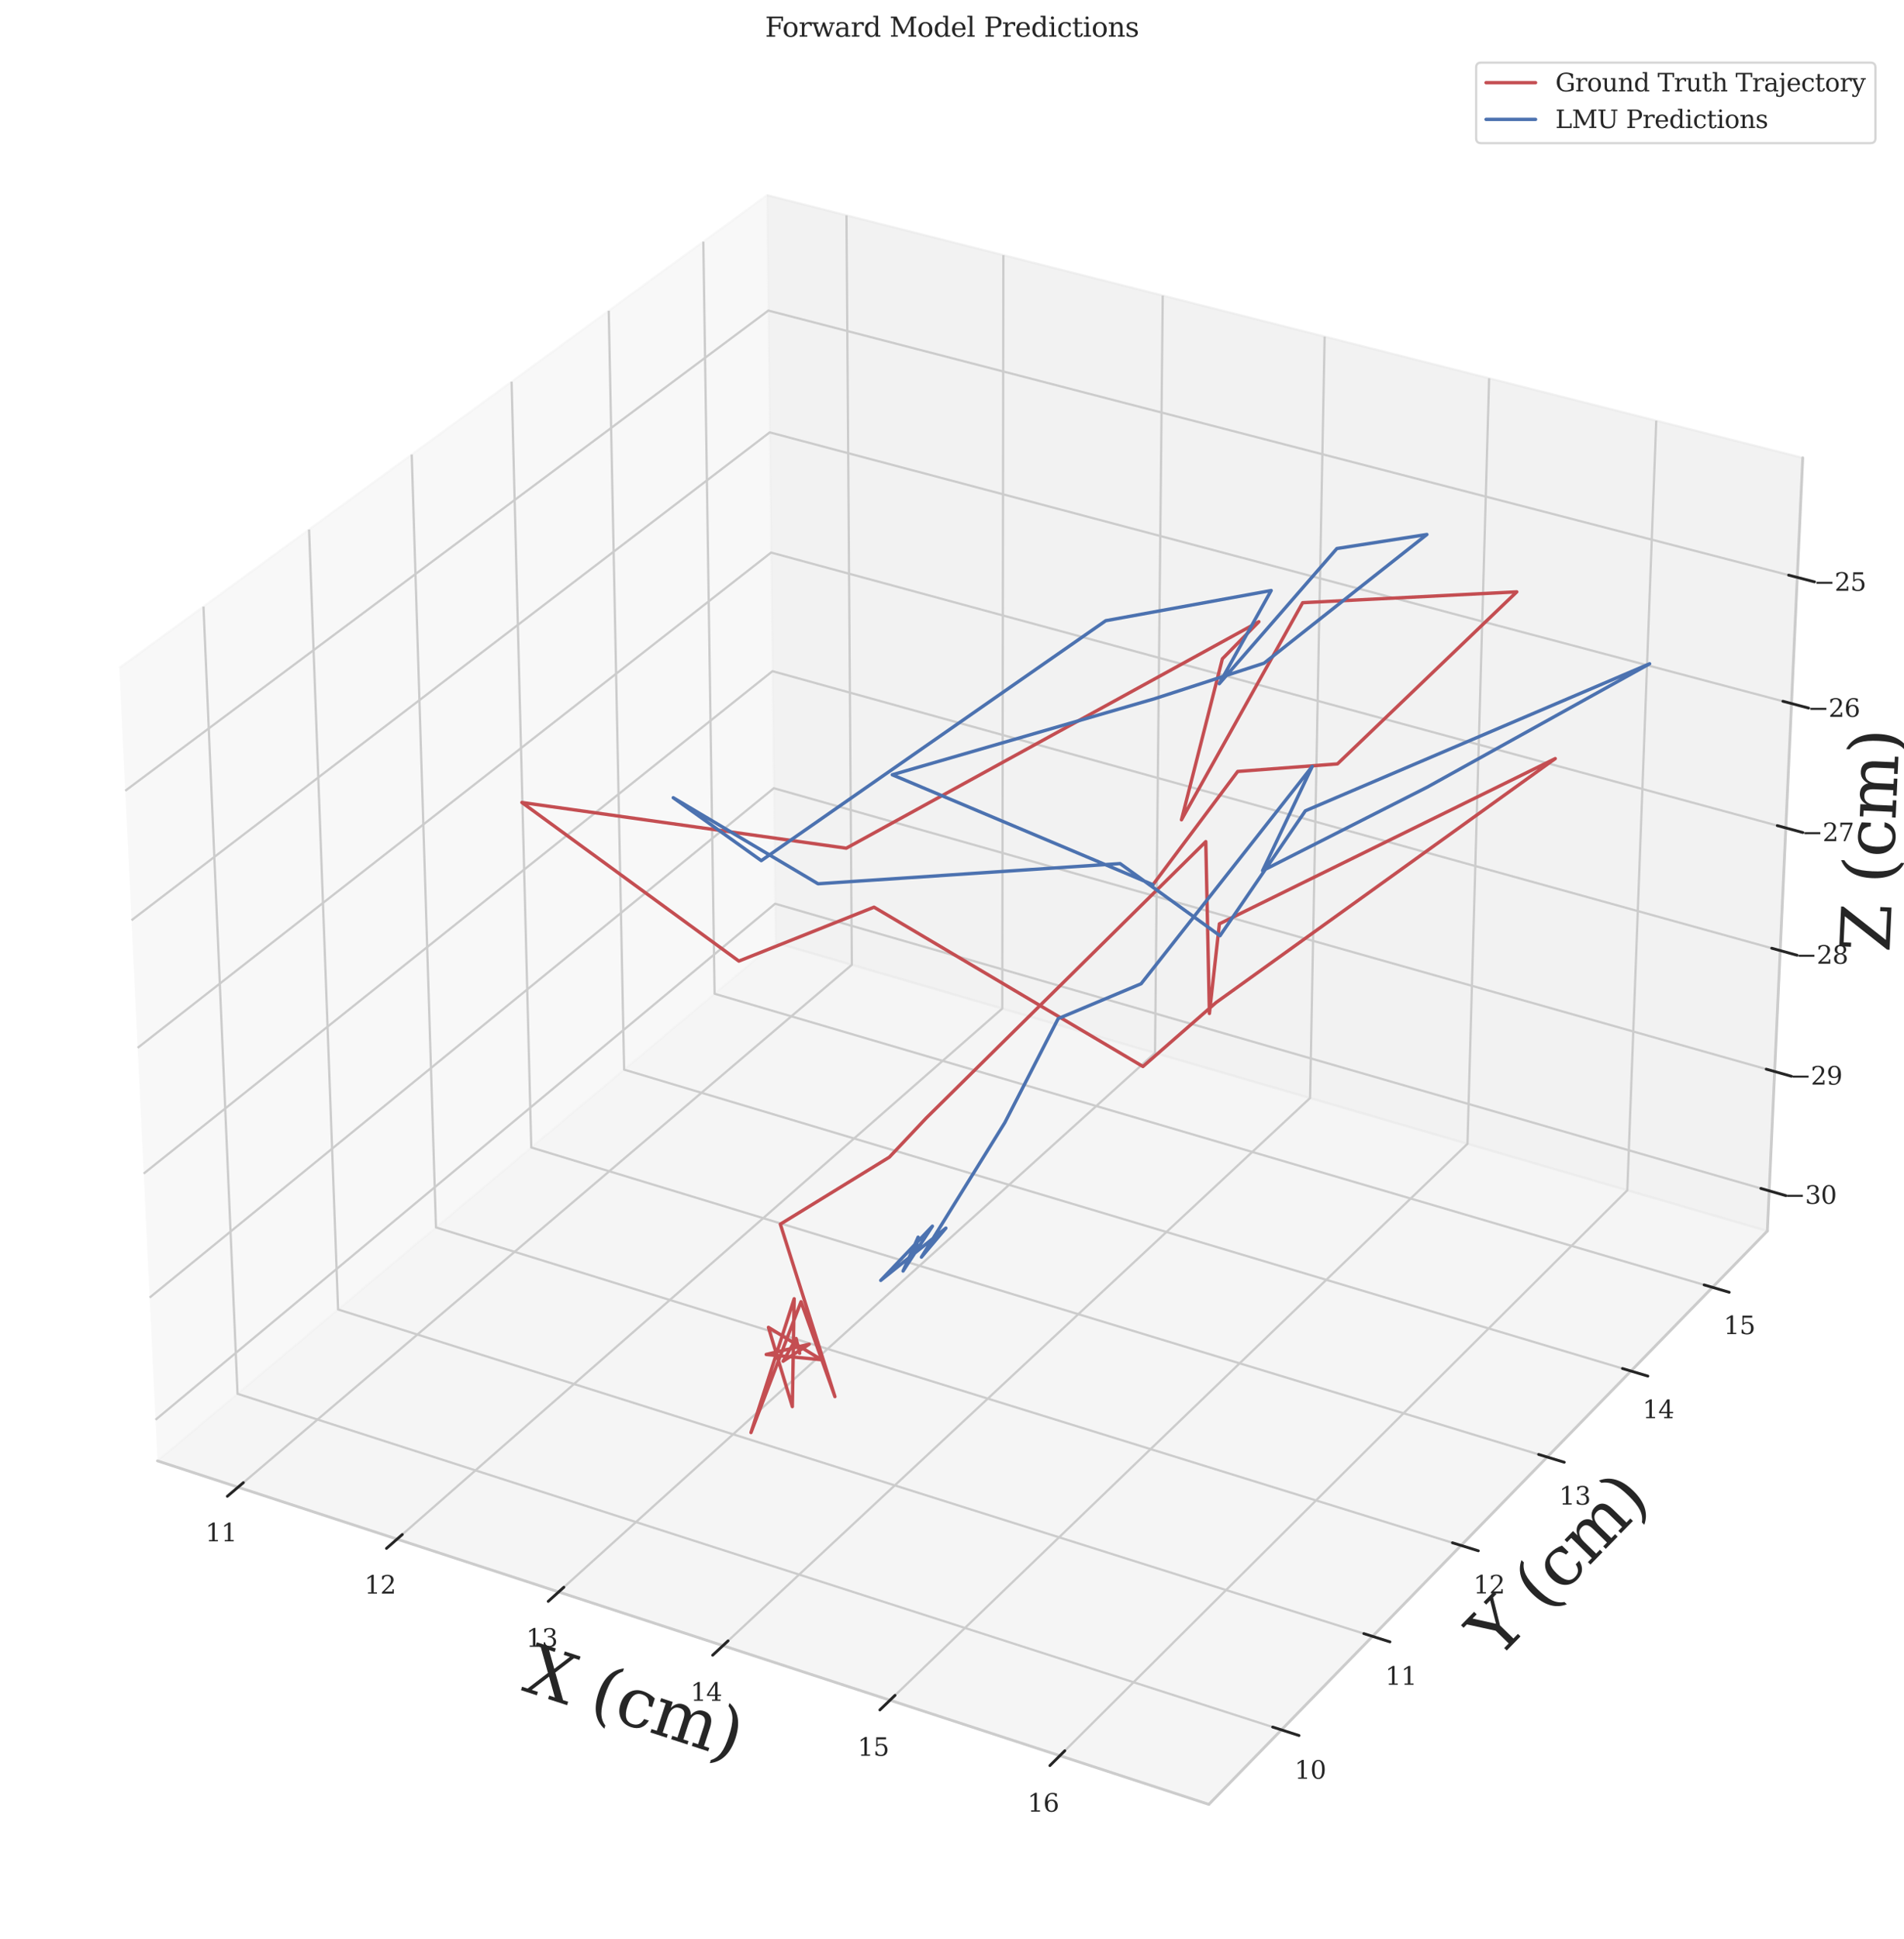 <?xml version="1.0" encoding="utf-8" standalone="no"?>
<!DOCTYPE svg PUBLIC "-//W3C//DTD SVG 1.1//EN"
  "http://www.w3.org/Graphics/SVG/1.1/DTD/svg11.dtd">
<svg xmlns:xlink="http://www.w3.org/1999/xlink" width="846pt" height="861.118pt" viewBox="0 0 846 861.118" xmlns="http://www.w3.org/2000/svg" version="1.1">
 <defs>
  <style type="text/css">*{stroke-linejoin: round; stroke-linecap: butt}</style>
 </defs>
 <g id="figure_1">
  <g id="patch_1">
   <path d="M 0 861.118 
L 846 861.118 
L 846 -0 
L 0 -0 
z
" style="fill: #ffffff"/>
  </g>
  <g id="patch_2">
   <path d="M 7.2 853.918 
L 838.8 853.918 
L 838.8 22.318 
L 7.2 22.318 
z
" style="fill: #ffffff"/>
  </g>
  <g id="pane3d_1">
   <g id="patch_3">
    <path d="M 69.992 648.872 
L 344.613 418.679 
L 340.796 86.699 
L 53.032 296.696 
" style="fill: #f2f2f2; opacity: 0.5; stroke: #f2f2f2; stroke-linejoin: miter"/>
   </g>
  </g>
  <g id="pane3d_2">
   <g id="patch_4">
    <path d="M 344.613 418.679 
L 785.283 546.764 
L 801.008 203.35 
L 340.796 86.699 
" style="fill: #e6e6e6; opacity: 0.5; stroke: #e6e6e6; stroke-linejoin: miter"/>
   </g>
  </g>
  <g id="pane3d_3">
   <g id="patch_5">
    <path d="M 69.992 648.872 
L 537.123 801.437 
L 785.283 546.764 
L 344.613 418.679 
" style="fill: #ececec; opacity: 0.5; stroke: #ececec; stroke-linejoin: miter"/>
   </g>
  </g>
  <g id="axis3d_1">
   <g id="line2d_1">
    <path d="M 69.992 648.872 
L 537.123 801.437 
" style="fill: none; stroke: #cccccc; stroke-width: 1.25; stroke-linecap: round"/>
   </g>
   <g id="text_1">
    <!-- X (cm) -->
    <g style="fill: #262626" transform="translate(231.315 750.634) rotate(-341.913) scale(0.3 -0.3)">
     <defs>
      <path id="DejaVuSerif-58" d="M 2119 1997 
L 978 331 
L 1581 331 
L 1581 0 
L 38 0 
L 38 331 
L 575 331 
L 1919 2291 
L 556 4331 
L 56 4331 
L 56 4666 
L 1906 4666 
L 1906 4331 
L 1356 4331 
L 2356 2828 
L 3384 4331 
L 2784 4331 
L 2784 4666 
L 4313 4666 
L 4313 4331 
L 3788 4331 
L 2553 2534 
L 4025 331 
L 4525 331 
L 4525 0 
L 2675 0 
L 2675 331 
L 3231 331 
L 2119 1997 
z
" transform="scale(0.016)"/>
      <path id="DejaVuSerif-20" transform="scale(0.016)"/>
      <path id="DejaVuSerif-28" d="M 2041 -997 
Q 1281 -656 893 83 
Q 506 822 506 1931 
Q 506 3044 893 3783 
Q 1281 4522 2041 4863 
L 2041 4556 
Q 1559 4225 1350 3623 
Q 1141 3022 1141 1931 
Q 1141 844 1350 242 
Q 1559 -359 2041 -691 
L 2041 -997 
z
" transform="scale(0.016)"/>
      <path id="DejaVuSerif-63" d="M 3291 997 
Q 3169 466 2822 187 
Q 2475 -91 1925 -91 
Q 1200 -91 759 389 
Q 319 869 319 1663 
Q 319 2459 759 2936 
Q 1200 3413 1925 3413 
Q 2241 3413 2553 3339 
Q 2866 3266 3181 3116 
L 3181 2266 
L 2847 2266 
Q 2781 2703 2561 2903 
Q 2341 3103 1931 3103 
Q 1466 3103 1228 2742 
Q 991 2381 991 1663 
Q 991 944 1227 581 
Q 1463 219 1931 219 
Q 2303 219 2525 412 
Q 2747 606 2828 997 
L 3291 997 
z
" transform="scale(0.016)"/>
      <path id="DejaVuSerif-6d" d="M 3316 2675 
Q 3481 3041 3739 3227 
Q 3997 3413 4341 3413 
Q 4863 3413 5119 3089 
Q 5375 2766 5375 2113 
L 5375 331 
L 5894 331 
L 5894 0 
L 4300 0 
L 4300 331 
L 4800 331 
L 4800 2047 
Q 4800 2556 4650 2772 
Q 4500 2988 4153 2988 
Q 3769 2988 3567 2697 
Q 3366 2406 3366 1850 
L 3366 331 
L 3866 331 
L 3866 0 
L 2291 0 
L 2291 331 
L 2791 331 
L 2791 2069 
Q 2791 2566 2641 2777 
Q 2491 2988 2144 2988 
Q 1759 2988 1557 2697 
Q 1356 2406 1356 1850 
L 1356 331 
L 1856 331 
L 1856 0 
L 263 0 
L 263 331 
L 781 331 
L 781 2994 
L 231 2994 
L 231 3322 
L 1356 3322 
L 1356 2731 
Q 1516 3063 1762 3238 
Q 2009 3413 2322 3413 
Q 2709 3413 2968 3220 
Q 3228 3028 3316 2675 
z
" transform="scale(0.016)"/>
      <path id="DejaVuSerif-29" d="M 453 -997 
L 453 -691 
Q 934 -359 1145 242 
Q 1356 844 1356 1931 
Q 1356 3022 1145 3623 
Q 934 4225 453 4556 
L 453 4863 
Q 1216 4522 1603 3783 
Q 1991 3044 1991 1931 
Q 1991 822 1603 83 
Q 1216 -656 453 -997 
z
" transform="scale(0.016)"/>
     </defs>
     <use xlink:href="#DejaVuSerif-58"/>
     <use xlink:href="#DejaVuSerif-20" x="71.191"/>
     <use xlink:href="#DejaVuSerif-28" x="102.979"/>
     <use xlink:href="#DejaVuSerif-63" x="141.992"/>
     <use xlink:href="#DejaVuSerif-6d" x="197.998"/>
     <use xlink:href="#DejaVuSerif-29" x="292.822"/>
    </g>
   </g>
   <g id="Line3DCollection_1">
    <path d="M 105.764 660.555 
L 378.497 428.528 
L 376.113 95.651 
" style="fill: none; stroke: #cccccc"/>
    <path d="M 176.411 683.629 
L 445.347 447.958 
L 445.826 113.321 
" style="fill: none; stroke: #cccccc"/>
    <path d="M 248.221 707.082 
L 513.206 467.682 
L 516.636 131.27 
" style="fill: none; stroke: #cccccc"/>
    <path d="M 321.221 730.924 
L 582.095 487.706 
L 588.568 149.502 
" style="fill: none; stroke: #cccccc"/>
    <path d="M 395.443 755.165 
L 652.039 508.036 
L 661.651 168.027 
" style="fill: none; stroke: #cccccc"/>
    <path d="M 470.915 779.814 
L 723.062 528.679 
L 735.91 186.849 
" style="fill: none; stroke: #cccccc"/>
   </g>
   <g id="xtick_1">
    <g id="line2d_2">
     <path d="M 434.238 426.88 
" clip-path="url(#p930d0e356b)" style="fill: none; stroke: #cccccc; stroke-linecap: round"/>
    </g>
    <g id="line2d_3">
     <path d="M 108.139 658.535 
L 101.003 664.605 
" style="fill: none; stroke: #262626; stroke-width: 1.25; stroke-linecap: round"/>
    </g>
    <g id="text_2">
     <!-- 11 -->
     <g style="fill: #262626" transform="translate(91.257 684.601) scale(0.11 -0.11)">
      <defs>
       <path id="DejaVuSerif-31" d="M 909 0 
L 909 331 
L 1722 331 
L 1722 4213 
L 781 3603 
L 781 4013 
L 1919 4750 
L 2350 4750 
L 2350 331 
L 3163 331 
L 3163 0 
L 909 0 
z
" transform="scale(0.016)"/>
      </defs>
      <use xlink:href="#DejaVuSerif-31"/>
      <use xlink:href="#DejaVuSerif-31" x="63.623"/>
     </g>
    </g>
   </g>
   <g id="xtick_2">
    <g id="line2d_4">
     <path d="M 434.238 426.88 
" clip-path="url(#p930d0e356b)" style="fill: none; stroke: #cccccc; stroke-linecap: round"/>
    </g>
    <g id="line2d_5">
     <path d="M 178.755 681.575 
L 171.714 687.745 
" style="fill: none; stroke: #262626; stroke-width: 1.25; stroke-linecap: round"/>
    </g>
    <g id="text_3">
     <!-- 12 -->
     <g style="fill: #262626" transform="translate(161.928 707.83) scale(0.11 -0.11)">
      <defs>
       <path id="DejaVuSerif-32" d="M 819 3553 
L 469 3553 
L 469 4384 
Q 803 4563 1142 4656 
Q 1481 4750 1806 4750 
Q 2534 4750 2956 4397 
Q 3378 4044 3378 3438 
Q 3378 2753 2422 1800 
Q 2347 1728 2309 1691 
L 1131 513 
L 3078 513 
L 3078 1088 
L 3444 1088 
L 3444 0 
L 434 0 
L 434 341 
L 1850 1753 
Q 2319 2222 2519 2614 
Q 2719 3006 2719 3438 
Q 2719 3909 2473 4175 
Q 2228 4441 1797 4441 
Q 1350 4441 1106 4219 
Q 863 3997 819 3553 
z
" transform="scale(0.016)"/>
      </defs>
      <use xlink:href="#DejaVuSerif-31"/>
      <use xlink:href="#DejaVuSerif-32" x="63.623"/>
     </g>
    </g>
   </g>
   <g id="xtick_3">
    <g id="line2d_6">
     <path d="M 434.238 426.88 
" clip-path="url(#p930d0e356b)" style="fill: none; stroke: #cccccc; stroke-linecap: round"/>
    </g>
    <g id="line2d_7">
     <path d="M 250.532 704.994 
L 243.589 711.266 
" style="fill: none; stroke: #262626; stroke-width: 1.25; stroke-linecap: round"/>
    </g>
    <g id="text_4">
     <!-- 13 -->
     <g style="fill: #262626" transform="translate(233.763 731.442) scale(0.11 -0.11)">
      <defs>
       <path id="DejaVuSerif-33" d="M 622 4469 
Q 988 4606 1323 4678 
Q 1659 4750 1953 4750 
Q 2638 4750 3022 4454 
Q 3406 4159 3406 3634 
Q 3406 3213 3140 2930 
Q 2875 2647 2388 2547 
Q 2963 2466 3280 2130 
Q 3597 1794 3597 1259 
Q 3597 606 3158 257 
Q 2719 -91 1894 -91 
Q 1528 -91 1179 -12 
Q 831 66 488 225 
L 488 1131 
L 838 1131 
Q 869 681 1141 450 
Q 1413 219 1906 219 
Q 2384 219 2661 495 
Q 2938 772 2938 1253 
Q 2938 1803 2653 2086 
Q 2369 2369 1819 2369 
L 1522 2369 
L 1522 2688 
L 1678 2688 
Q 2225 2688 2498 2914 
Q 2772 3141 2772 3597 
Q 2772 4006 2547 4223 
Q 2322 4441 1900 4441 
Q 1478 4441 1245 4241 
Q 1013 4041 972 3647 
L 622 3647 
L 622 4469 
z
" transform="scale(0.016)"/>
      </defs>
      <use xlink:href="#DejaVuSerif-31"/>
      <use xlink:href="#DejaVuSerif-33" x="63.623"/>
     </g>
    </g>
   </g>
   <g id="xtick_4">
    <g id="line2d_8">
     <path d="M 434.238 426.88 
" clip-path="url(#p930d0e356b)" style="fill: none; stroke: #cccccc; stroke-linecap: round"/>
    </g>
    <g id="line2d_9">
     <path d="M 323.498 728.802 
L 316.659 735.178 
" style="fill: none; stroke: #262626; stroke-width: 1.25; stroke-linecap: round"/>
    </g>
    <g id="text_5">
     <!-- 14 -->
     <g style="fill: #262626" transform="translate(306.79 755.446) scale(0.11 -0.11)">
      <defs>
       <path id="DejaVuSerif-34" d="M 2234 1581 
L 2234 4063 
L 641 1581 
L 2234 1581 
z
M 3609 0 
L 1484 0 
L 1484 331 
L 2234 331 
L 2234 1247 
L 197 1247 
L 197 1588 
L 2241 4750 
L 2859 4750 
L 2859 1581 
L 3750 1581 
L 3750 1247 
L 2859 1247 
L 2859 331 
L 3609 331 
L 3609 0 
z
" transform="scale(0.016)"/>
      </defs>
      <use xlink:href="#DejaVuSerif-31"/>
      <use xlink:href="#DejaVuSerif-34" x="63.623"/>
     </g>
    </g>
   </g>
   <g id="xtick_5">
    <g id="line2d_10">
     <path d="M 434.238 426.88 
" clip-path="url(#p930d0e356b)" style="fill: none; stroke: #cccccc; stroke-linecap: round"/>
    </g>
    <g id="line2d_11">
     <path d="M 397.683 753.007 
L 390.951 759.49 
" style="fill: none; stroke: #262626; stroke-width: 1.25; stroke-linecap: round"/>
    </g>
    <g id="text_6">
     <!-- 15 -->
     <g style="fill: #262626" transform="translate(381.04 779.852) scale(0.11 -0.11)">
      <defs>
       <path id="DejaVuSerif-35" d="M 3219 4666 
L 3219 4153 
L 1081 4153 
L 1081 2816 
Q 1244 2928 1461 2984 
Q 1678 3041 1947 3041 
Q 2703 3041 3140 2622 
Q 3578 2203 3578 1478 
Q 3578 738 3136 323 
Q 2694 -91 1894 -91 
Q 1572 -91 1234 -12 
Q 897 66 544 225 
L 544 1131 
L 897 1131 
Q 925 688 1179 453 
Q 1434 219 1894 219 
Q 2388 219 2653 544 
Q 2919 869 2919 1478 
Q 2919 2084 2655 2407 
Q 2391 2731 1894 2731 
Q 1613 2731 1398 2631 
Q 1184 2531 1019 2322 
L 750 2322 
L 750 4666 
L 3219 4666 
z
" transform="scale(0.016)"/>
      </defs>
      <use xlink:href="#DejaVuSerif-31"/>
      <use xlink:href="#DejaVuSerif-35" x="63.623"/>
     </g>
    </g>
   </g>
   <g id="xtick_6">
    <g id="line2d_12">
     <path d="M 434.238 426.88 
" clip-path="url(#p930d0e356b)" style="fill: none; stroke: #cccccc; stroke-linecap: round"/>
    </g>
    <g id="line2d_13">
     <path d="M 473.119 777.619 
L 466.499 784.213 
" style="fill: none; stroke: #262626; stroke-width: 1.25; stroke-linecap: round"/>
    </g>
    <g id="text_7">
     <!-- 16 -->
     <g style="fill: #262626" transform="translate(456.544 804.669) scale(0.11 -0.11)">
      <defs>
       <path id="DejaVuSerif-36" d="M 2094 219 
Q 2534 219 2771 542 
Q 3009 866 3009 1472 
Q 3009 2078 2771 2401 
Q 2534 2725 2094 2725 
Q 1647 2725 1412 2412 
Q 1178 2100 1178 1509 
Q 1178 888 1415 553 
Q 1653 219 2094 219 
z
M 1075 2569 
Q 1288 2803 1556 2918 
Q 1825 3034 2163 3034 
Q 2859 3034 3264 2615 
Q 3669 2197 3669 1472 
Q 3669 763 3233 336 
Q 2797 -91 2069 -91 
Q 1278 -91 853 498 
Q 428 1088 428 2181 
Q 428 3406 931 4078 
Q 1434 4750 2350 4750 
Q 2597 4750 2869 4703 
Q 3141 4656 3425 4563 
L 3425 3794 
L 3072 3794 
Q 3034 4109 2831 4275 
Q 2628 4441 2284 4441 
Q 1678 4441 1381 3981 
Q 1084 3522 1075 2569 
z
" transform="scale(0.016)"/>
      </defs>
      <use xlink:href="#DejaVuSerif-31"/>
      <use xlink:href="#DejaVuSerif-36" x="63.623"/>
     </g>
    </g>
   </g>
  </g>
  <g id="axis3d_2">
   <g id="line2d_14">
    <path d="M 785.283 546.764 
L 537.123 801.437 
" style="fill: none; stroke: #cccccc; stroke-width: 1.25; stroke-linecap: round"/>
   </g>
   <g id="text_8">
    <!-- Y (cm) -->
    <g style="fill: #262626" transform="translate(665.441 737.255) rotate(-45.742) scale(0.3 -0.3)">
     <defs>
      <path id="DejaVuSerif-59" d="M 1209 0 
L 1209 331 
L 1806 331 
L 1806 2009 
L 366 4331 
L -72 4331 
L -72 4666 
L 1663 4666 
L 1663 4331 
L 1119 4331 
L 2284 2444 
L 3450 4331 
L 2925 4331 
L 2925 4666 
L 4281 4666 
L 4281 4331 
L 3841 4331 
L 2438 2069 
L 2438 331 
L 3034 331 
L 3034 0 
L 1209 0 
z
" transform="scale(0.016)"/>
     </defs>
     <use xlink:href="#DejaVuSerif-59"/>
     <use xlink:href="#DejaVuSerif-20" x="66.016"/>
     <use xlink:href="#DejaVuSerif-28" x="97.803"/>
     <use xlink:href="#DejaVuSerif-63" x="136.816"/>
     <use xlink:href="#DejaVuSerif-6d" x="192.822"/>
     <use xlink:href="#DejaVuSerif-29" x="287.646"/>
    </g>
   </g>
   <g id="Line3DCollection_2">
    <path d="M 90.414 269.416 
L 105.549 619.067 
L 569.377 768.336 
" style="fill: none; stroke: #cccccc"/>
    <path d="M 137.327 235.181 
L 150.221 581.622 
L 609.848 726.803 
" style="fill: none; stroke: #cccccc"/>
    <path d="M 182.941 201.895 
L 193.709 545.17 
L 649.191 686.428 
" style="fill: none; stroke: #cccccc"/>
    <path d="M 227.308 169.517 
L 236.06 509.671 
L 687.451 647.164 
" style="fill: none; stroke: #cccccc"/>
    <path d="M 270.48 138.012 
L 277.316 475.089 
L 724.673 608.965 
" style="fill: none; stroke: #cccccc"/>
    <path d="M 312.504 107.345 
L 317.521 441.388 
L 760.898 571.789 
" style="fill: none; stroke: #cccccc"/>
   </g>
   <g id="xtick_7">
    <g id="line2d_15">
     <path d="M 434.238 426.88 
" clip-path="url(#p930d0e356b)" style="fill: none; stroke: #cccccc; stroke-linecap: round"/>
    </g>
    <g id="line2d_16">
     <path d="M 565.47 767.078 
L 577.203 770.854 
" style="fill: none; stroke: #262626; stroke-width: 1.25; stroke-linecap: round"/>
    </g>
    <g id="text_9">
     <!-- 10 -->
     <g style="fill: #262626" transform="translate(575.189 790.039) scale(0.11 -0.11)">
      <defs>
       <path id="DejaVuSerif-30" d="M 2034 219 
Q 2513 219 2750 744 
Q 2988 1269 2988 2328 
Q 2988 3391 2750 3916 
Q 2513 4441 2034 4441 
Q 1556 4441 1318 3916 
Q 1081 3391 1081 2328 
Q 1081 1269 1318 744 
Q 1556 219 2034 219 
z
M 2034 -91 
Q 1275 -91 848 546 
Q 422 1184 422 2328 
Q 422 3475 848 4112 
Q 1275 4750 2034 4750 
Q 2797 4750 3222 4112 
Q 3647 3475 3647 2328 
Q 3647 1184 3222 546 
Q 2797 -91 2034 -91 
z
" transform="scale(0.016)"/>
      </defs>
      <use xlink:href="#DejaVuSerif-31"/>
      <use xlink:href="#DejaVuSerif-30" x="63.623"/>
     </g>
    </g>
   </g>
   <g id="xtick_8">
    <g id="line2d_17">
     <path d="M 434.238 426.88 
" clip-path="url(#p930d0e356b)" style="fill: none; stroke: #cccccc; stroke-linecap: round"/>
    </g>
    <g id="line2d_18">
     <path d="M 605.979 725.581 
L 617.597 729.25 
" style="fill: none; stroke: #262626; stroke-width: 1.25; stroke-linecap: round"/>
    </g>
    <g id="text_10">
     <!-- 11 -->
     <g style="fill: #262626" transform="translate(615.487 748.309) scale(0.11 -0.11)">
      <use xlink:href="#DejaVuSerif-31"/>
      <use xlink:href="#DejaVuSerif-31" x="63.623"/>
     </g>
    </g>
   </g>
   <g id="xtick_9">
    <g id="line2d_19">
     <path d="M 434.238 426.88 
" clip-path="url(#p930d0e356b)" style="fill: none; stroke: #cccccc; stroke-linecap: round"/>
    </g>
    <g id="line2d_20">
     <path d="M 645.359 685.24 
L 656.864 688.808 
" style="fill: none; stroke: #262626; stroke-width: 1.25; stroke-linecap: round"/>
    </g>
    <g id="text_11">
     <!-- 12 -->
     <g style="fill: #262626" transform="translate(654.66 707.743) scale(0.11 -0.11)">
      <use xlink:href="#DejaVuSerif-31"/>
      <use xlink:href="#DejaVuSerif-32" x="63.623"/>
     </g>
    </g>
   </g>
   <g id="xtick_10">
    <g id="line2d_21">
     <path d="M 434.238 426.88 
" clip-path="url(#p930d0e356b)" style="fill: none; stroke: #cccccc; stroke-linecap: round"/>
    </g>
    <g id="line2d_22">
     <path d="M 683.656 646.008 
L 695.05 649.479 
" style="fill: none; stroke: #262626; stroke-width: 1.25; stroke-linecap: round"/>
    </g>
    <g id="text_12">
     <!-- 13 -->
     <g style="fill: #262626" transform="translate(692.756 668.294) scale(0.11 -0.11)">
      <use xlink:href="#DejaVuSerif-31"/>
      <use xlink:href="#DejaVuSerif-33" x="63.623"/>
     </g>
    </g>
   </g>
   <g id="xtick_11">
    <g id="line2d_23">
     <path d="M 434.238 426.88 
" clip-path="url(#p930d0e356b)" style="fill: none; stroke: #cccccc; stroke-linecap: round"/>
    </g>
    <g id="line2d_24">
     <path d="M 720.914 607.84 
L 732.199 611.217 
" style="fill: none; stroke: #262626; stroke-width: 1.25; stroke-linecap: round"/>
    </g>
    <g id="text_13">
     <!-- 14 -->
     <g style="fill: #262626" transform="translate(729.817 629.915) scale(0.11 -0.11)">
      <use xlink:href="#DejaVuSerif-31"/>
      <use xlink:href="#DejaVuSerif-34" x="63.623"/>
     </g>
    </g>
   </g>
   <g id="xtick_12">
    <g id="line2d_25">
     <path d="M 434.238 426.88 
" clip-path="url(#p930d0e356b)" style="fill: none; stroke: #cccccc; stroke-linecap: round"/>
    </g>
    <g id="line2d_26">
     <path d="M 757.175 570.694 
L 768.352 573.981 
" style="fill: none; stroke: #262626; stroke-width: 1.25; stroke-linecap: round"/>
    </g>
    <g id="text_14">
     <!-- 15 -->
     <g style="fill: #262626" transform="translate(765.886 592.563) scale(0.11 -0.11)">
      <use xlink:href="#DejaVuSerif-31"/>
      <use xlink:href="#DejaVuSerif-35" x="63.623"/>
     </g>
    </g>
   </g>
  </g>
  <g id="axis3d_3">
   <g id="line2d_27">
    <path d="M 785.283 546.764 
L 801.008 203.35 
" style="fill: none; stroke: #cccccc; stroke-width: 1.25; stroke-linecap: round"/>
   </g>
   <g id="text_15">
    <!-- Z (cm) -->
    <g style="fill: #262626" transform="translate(839.536 423.231) rotate(-87.378) scale(0.3 -0.3)">
     <defs>
      <path id="DejaVuSerif-5a" d="M 288 0 
L 288 225 
L 3194 4281 
L 781 4281 
L 781 3584 
L 397 3584 
L 397 4666 
L 4084 4666 
L 4084 4441 
L 1178 384 
L 3816 384 
L 3816 1038 
L 4197 1038 
L 4197 0 
L 288 0 
z
" transform="scale(0.016)"/>
     </defs>
     <use xlink:href="#DejaVuSerif-5a"/>
     <use xlink:href="#DejaVuSerif-20" x="69.482"/>
     <use xlink:href="#DejaVuSerif-28" x="101.27"/>
     <use xlink:href="#DejaVuSerif-63" x="140.283"/>
     <use xlink:href="#DejaVuSerif-6d" x="196.289"/>
     <use xlink:href="#DejaVuSerif-29" x="291.113"/>
    </g>
   </g>
   <g id="Line3DCollection_3">
    <path d="M 786.099 528.923 
L 344.414 401.398 
L 69.112 630.605 
" style="fill: none; stroke: #cccccc"/>
    <path d="M 788.526 475.932 
L 343.824 350.091 
L 66.498 576.33 
" style="fill: none; stroke: #cccccc"/>
    <path d="M 790.986 422.205 
L 343.227 298.105 
L 63.847 521.272 
" style="fill: none; stroke: #cccccc"/>
    <path d="M 793.481 367.727 
L 342.621 245.428 
L 61.157 465.415 
" style="fill: none; stroke: #cccccc"/>
    <path d="M 796.011 312.481 
L 342.007 192.045 
L 58.428 408.74 
" style="fill: none; stroke: #cccccc"/>
    <path d="M 798.577 256.451 
L 341.385 137.941 
L 55.658 351.23 
" style="fill: none; stroke: #cccccc"/>
   </g>
   <g id="xtick_13">
    <g id="line2d_28">
     <path d="M 434.238 426.88 
" style="fill: none; stroke: #cccccc; stroke-linecap: round"/>
    </g>
    <g id="line2d_29">
     <path d="M 782.392 527.853 
L 793.523 531.067 
" style="fill: none; stroke: #262626; stroke-width: 1.25; stroke-linecap: round"/>
    </g>
    <g id="text_16">
     <!-- −30 -->
     <g style="fill: #262626" transform="translate(792.82 534.683) scale(0.11 -0.11)">
      <defs>
       <path id="DejaVuSerif-2212" d="M 678 2259 
L 4684 2259 
L 4684 1753 
L 678 1753 
L 678 2259 
z
" transform="scale(0.016)"/>
      </defs>
      <use xlink:href="#DejaVuSerif-2212"/>
      <use xlink:href="#DejaVuSerif-33" x="83.789"/>
      <use xlink:href="#DejaVuSerif-30" x="147.412"/>
     </g>
    </g>
   </g>
   <g id="xtick_14">
    <g id="line2d_30">
     <path d="M 434.238 426.88 
" style="fill: none; stroke: #cccccc; stroke-linecap: round"/>
    </g>
    <g id="line2d_31">
     <path d="M 784.792 474.876 
L 796.003 478.048 
" style="fill: none; stroke: #262626; stroke-width: 1.25; stroke-linecap: round"/>
    </g>
    <g id="text_17">
     <!-- −29 -->
     <g style="fill: #262626" transform="translate(795.37 481.725) scale(0.11 -0.11)">
      <defs>
       <path id="DejaVuSerif-39" d="M 2994 2091 
Q 2784 1856 2512 1740 
Q 2241 1625 1900 1625 
Q 1206 1625 804 2044 
Q 403 2463 403 3188 
Q 403 3897 839 4323 
Q 1275 4750 2003 4750 
Q 2794 4750 3217 4161 
Q 3641 3572 3641 2478 
Q 3641 1253 3137 581 
Q 2634 -91 1722 -91 
Q 1475 -91 1203 -44 
Q 931 3 647 97 
L 647 872 
L 997 872 
Q 1038 556 1241 387 
Q 1444 219 1784 219 
Q 2391 219 2687 676 
Q 2984 1134 2994 2091 
z
M 1978 4441 
Q 1534 4441 1298 4117 
Q 1063 3794 1063 3188 
Q 1063 2581 1298 2256 
Q 1534 1931 1978 1931 
Q 2422 1931 2658 2245 
Q 2894 2559 2894 3150 
Q 2894 3772 2656 4106 
Q 2419 4441 1978 4441 
z
" transform="scale(0.016)"/>
      </defs>
      <use xlink:href="#DejaVuSerif-2212"/>
      <use xlink:href="#DejaVuSerif-32" x="83.789"/>
      <use xlink:href="#DejaVuSerif-39" x="147.412"/>
     </g>
    </g>
   </g>
   <g id="xtick_15">
    <g id="line2d_32">
     <path d="M 434.238 426.88 
" style="fill: none; stroke: #cccccc; stroke-linecap: round"/>
    </g>
    <g id="line2d_33">
     <path d="M 787.226 421.163 
L 798.517 424.292 
" style="fill: none; stroke: #262626; stroke-width: 1.25; stroke-linecap: round"/>
    </g>
    <g id="text_18">
     <!-- −28 -->
     <g style="fill: #262626" transform="translate(797.956 428.032) scale(0.11 -0.11)">
      <defs>
       <path id="DejaVuSerif-38" d="M 2981 1275 
Q 2981 1775 2732 2051 
Q 2484 2328 2034 2328 
Q 1584 2328 1336 2051 
Q 1088 1775 1088 1275 
Q 1088 772 1336 495 
Q 1584 219 2034 219 
Q 2484 219 2732 495 
Q 2981 772 2981 1275 
z
M 2853 3541 
Q 2853 3966 2637 4203 
Q 2422 4441 2034 4441 
Q 1650 4441 1433 4203 
Q 1216 3966 1216 3541 
Q 1216 3113 1433 2875 
Q 1650 2638 2034 2638 
Q 2422 2638 2637 2875 
Q 2853 3113 2853 3541 
z
M 2516 2484 
Q 3047 2413 3344 2092 
Q 3641 1772 3641 1275 
Q 3641 619 3225 264 
Q 2809 -91 2034 -91 
Q 1263 -91 845 264 
Q 428 619 428 1275 
Q 428 1772 725 2092 
Q 1022 2413 1556 2484 
Q 1084 2569 832 2842 
Q 581 3116 581 3541 
Q 581 4103 968 4426 
Q 1356 4750 2034 4750 
Q 2713 4750 3100 4426 
Q 3488 4103 3488 3541 
Q 3488 3116 3236 2842 
Q 2984 2569 2516 2484 
z
" transform="scale(0.016)"/>
      </defs>
      <use xlink:href="#DejaVuSerif-2212"/>
      <use xlink:href="#DejaVuSerif-32" x="83.789"/>
      <use xlink:href="#DejaVuSerif-38" x="147.412"/>
     </g>
    </g>
   </g>
   <g id="xtick_16">
    <g id="line2d_34">
     <path d="M 434.238 426.88 
" style="fill: none; stroke: #cccccc; stroke-linecap: round"/>
    </g>
    <g id="line2d_35">
     <path d="M 789.693 366.699 
L 801.067 369.784 
" style="fill: none; stroke: #262626; stroke-width: 1.25; stroke-linecap: round"/>
    </g>
    <g id="text_19">
     <!-- −27 -->
     <g style="fill: #262626" transform="translate(800.578 373.59) scale(0.11 -0.11)">
      <defs>
       <path id="DejaVuSerif-37" d="M 3609 4347 
L 1784 0 
L 1319 0 
L 3059 4153 
L 903 4153 
L 903 3578 
L 538 3578 
L 538 4666 
L 3609 4666 
L 3609 4347 
z
" transform="scale(0.016)"/>
      </defs>
      <use xlink:href="#DejaVuSerif-2212"/>
      <use xlink:href="#DejaVuSerif-32" x="83.789"/>
      <use xlink:href="#DejaVuSerif-37" x="147.412"/>
     </g>
    </g>
   </g>
   <g id="xtick_17">
    <g id="line2d_36">
     <path d="M 434.238 426.88 
" style="fill: none; stroke: #cccccc; stroke-linecap: round"/>
    </g>
    <g id="line2d_37">
     <path d="M 792.195 311.469 
L 803.652 314.508 
" style="fill: none; stroke: #262626; stroke-width: 1.25; stroke-linecap: round"/>
    </g>
    <g id="text_20">
     <!-- −26 -->
     <g style="fill: #262626" transform="translate(803.237 318.381) scale(0.11 -0.11)">
      <use xlink:href="#DejaVuSerif-2212"/>
      <use xlink:href="#DejaVuSerif-32" x="83.789"/>
      <use xlink:href="#DejaVuSerif-36" x="147.412"/>
     </g>
    </g>
   </g>
   <g id="xtick_18">
    <g id="line2d_38">
     <path d="M 434.238 426.88 
" style="fill: none; stroke: #cccccc; stroke-linecap: round"/>
    </g>
    <g id="line2d_39">
     <path d="M 794.733 255.455 
L 806.274 258.447 
" style="fill: none; stroke: #262626; stroke-width: 1.25; stroke-linecap: round"/>
    </g>
    <g id="text_21">
     <!-- −25 -->
     <g style="fill: #262626" transform="translate(805.934 262.39) scale(0.11 -0.11)">
      <use xlink:href="#DejaVuSerif-2212"/>
      <use xlink:href="#DejaVuSerif-32" x="83.789"/>
      <use xlink:href="#DejaVuSerif-35" x="147.412"/>
     </g>
    </g>
   </g>
  </g>
  <g id="axes_1">
   <g id="line2d_40">
    <path d="M 512.279 392.955 
L 549.939 342.653 
L 594.275 339.294 
L 673.951 262.88 
L 578.819 267.697 
L 524.964 364.13 
L 543.142 292.614 
L 559.359 276.14 
L 376.025 376.737 
L 231.893 356.431 
L 328.298 426.878 
L 388.353 402.931 
L 507.845 473.702 
L 540.347 445.28 
L 691.047 336.939 
L 541.814 410.335 
L 537.376 450.14 
L 535.763 373.824 
L 411.585 496.554 
L 395.159 513.969 
L 346.728 543.731 
L 370.986 620.322 
L 355.912 578.175 
L 333.689 636.28 
L 352.877 576.856 
L 352.061 624.771 
L 341.436 589.564 
L 364.975 603.931 
L 340.449 601.598 
L 359.543 597.036 
L 347.946 604.599 
L 353.749 594.525 
L 355.311 601.065 
" clip-path="url(#p930d0e356b)" style="fill: none; stroke: #c44e52; stroke-width: 1.5; stroke-linecap: round"/>
   </g>
   <g id="line2d_41">
    <path d="M 512.279 392.955 
L 396.459 344.123 
L 513.032 310.339 
L 561.654 294.564 
L 634.018 237.394 
L 594.01 243.64 
L 541.767 303.675 
L 564.824 262.285 
L 491.312 275.692 
L 338.26 382.258 
L 299.148 354.322 
L 363.487 392.543 
L 497.697 383.574 
L 542.094 415.625 
L 580.023 360.127 
L 732.973 294.823 
L 634.168 349.619 
L 561.009 386.736 
L 583.064 340.424 
L 507.032 436.949 
L 470.175 452.435 
L 446.465 498.641 
L 409.424 558.363 
L 420.272 545.481 
L 391.349 568.704 
L 414.289 544.619 
L 401.253 564.541 
L 407.952 549.503 
L 406.906 554.742 
L 405.238 555.044 
L 407.113 552.652 
L 405.1 556.058 
L 407.456 552.094 
L 407.076 554.761 
" clip-path="url(#p930d0e356b)" style="fill: none; stroke: #4c72b0; stroke-width: 1.5; stroke-linecap: round"/>
   </g>
   <g id="text_22">
    <!-- Forward Model Predictions -->
    <g style="fill: #262626" transform="translate(339.923 16.318) scale(0.12 -0.12)">
     <defs>
      <path id="DejaVuSerif-46" d="M 353 0 
L 353 331 
L 947 331 
L 947 4331 
L 353 4331 
L 353 4666 
L 4172 4666 
L 4172 3628 
L 3788 3628 
L 3788 4281 
L 1581 4281 
L 1581 2719 
L 3175 2719 
L 3175 3303 
L 3559 3303 
L 3559 1753 
L 3175 1753 
L 3175 2338 
L 1581 2338 
L 1581 331 
L 2328 331 
L 2328 0 
L 353 0 
z
" transform="scale(0.016)"/>
      <path id="DejaVuSerif-6f" d="M 1925 219 
Q 2388 219 2623 584 
Q 2859 950 2859 1663 
Q 2859 2375 2623 2739 
Q 2388 3103 1925 3103 
Q 1463 3103 1227 2739 
Q 991 2375 991 1663 
Q 991 950 1228 584 
Q 1466 219 1925 219 
z
M 1925 -91 
Q 1200 -91 759 389 
Q 319 869 319 1663 
Q 319 2456 758 2934 
Q 1197 3413 1925 3413 
Q 2653 3413 3092 2934 
Q 3531 2456 3531 1663 
Q 3531 869 3092 389 
Q 2653 -91 1925 -91 
z
" transform="scale(0.016)"/>
      <path id="DejaVuSerif-72" d="M 3059 3328 
L 3059 2497 
L 2728 2497 
Q 2713 2744 2591 2866 
Q 2469 2988 2234 2988 
Q 1809 2988 1582 2694 
Q 1356 2400 1356 1850 
L 1356 331 
L 2022 331 
L 2022 0 
L 263 0 
L 263 331 
L 781 331 
L 781 2994 
L 231 2994 
L 231 3322 
L 1356 3322 
L 1356 2731 
Q 1525 3078 1790 3245 
Q 2056 3413 2438 3413 
Q 2578 3413 2733 3391 
Q 2888 3369 3059 3328 
z
" transform="scale(0.016)"/>
      <path id="DejaVuSerif-77" d="M 3072 3322 
L 3922 728 
L 4672 2988 
L 4191 2988 
L 4191 3322 
L 5394 3322 
L 5394 2988 
L 5025 2988 
L 4038 0 
L 3559 0 
L 2741 2484 
L 1919 0 
L 1459 0 
L 475 2988 
L 103 2988 
L 103 3322 
L 1606 3322 
L 1606 2988 
L 1069 2988 
L 1813 728 
L 2669 3322 
L 3072 3322 
z
" transform="scale(0.016)"/>
      <path id="DejaVuSerif-61" d="M 2547 1044 
L 2547 1747 
L 1806 1747 
Q 1378 1747 1168 1562 
Q 959 1378 959 997 
Q 959 650 1171 447 
Q 1384 244 1747 244 
Q 2106 244 2326 466 
Q 2547 688 2547 1044 
z
M 3122 2075 
L 3122 331 
L 3634 331 
L 3634 0 
L 2547 0 
L 2547 359 
Q 2356 128 2106 18 
Q 1856 -91 1522 -91 
Q 969 -91 644 203 
Q 319 497 319 997 
Q 319 1513 691 1797 
Q 1063 2081 1741 2081 
L 2547 2081 
L 2547 2309 
Q 2547 2688 2317 2895 
Q 2088 3103 1672 3103 
Q 1328 3103 1125 2947 
Q 922 2791 872 2484 
L 575 2484 
L 575 3156 
Q 875 3284 1158 3348 
Q 1441 3413 1709 3413 
Q 2400 3413 2761 3070 
Q 3122 2728 3122 2075 
z
" transform="scale(0.016)"/>
      <path id="DejaVuSerif-64" d="M 3359 331 
L 3909 331 
L 3909 0 
L 2784 0 
L 2784 519 
Q 2616 206 2355 57 
Q 2094 -91 1709 -91 
Q 1097 -91 708 395 
Q 319 881 319 1663 
Q 319 2444 706 2928 
Q 1094 3413 1709 3413 
Q 2094 3413 2355 3264 
Q 2616 3116 2784 2803 
L 2784 4531 
L 2241 4531 
L 2241 4863 
L 3359 4863 
L 3359 331 
z
M 2784 1497 
L 2784 1825 
Q 2784 2422 2554 2737 
Q 2325 3053 1888 3053 
Q 1444 3053 1217 2703 
Q 991 2353 991 1663 
Q 991 975 1217 622 
Q 1444 269 1888 269 
Q 2325 269 2554 583 
Q 2784 897 2784 1497 
z
" transform="scale(0.016)"/>
      <path id="DejaVuSerif-4d" d="M 353 0 
L 353 331 
L 947 331 
L 947 4331 
L 319 4331 
L 319 4666 
L 1678 4666 
L 3316 1344 
L 4953 4666 
L 6228 4666 
L 6228 4331 
L 5606 4331 
L 5606 331 
L 6203 331 
L 6203 0 
L 4378 0 
L 4378 331 
L 4972 331 
L 4972 3938 
L 3372 684 
L 2931 684 
L 1331 3938 
L 1331 331 
L 1925 331 
L 1925 0 
L 353 0 
z
" transform="scale(0.016)"/>
      <path id="DejaVuSerif-65" d="M 3469 1600 
L 991 1600 
L 991 1575 
Q 991 903 1244 561 
Q 1497 219 1991 219 
Q 2369 219 2611 417 
Q 2853 616 2950 1006 
L 3413 1006 
Q 3275 459 2904 184 
Q 2534 -91 1931 -91 
Q 1203 -91 761 389 
Q 319 869 319 1663 
Q 319 2450 753 2931 
Q 1188 3413 1894 3413 
Q 2647 3413 3050 2948 
Q 3453 2484 3469 1600 
z
M 2791 1931 
Q 2772 2513 2545 2808 
Q 2319 3103 1894 3103 
Q 1497 3103 1269 2806 
Q 1041 2509 991 1931 
L 2791 1931 
z
" transform="scale(0.016)"/>
      <path id="DejaVuSerif-6c" d="M 1313 331 
L 1856 331 
L 1856 0 
L 184 0 
L 184 331 
L 738 331 
L 738 4531 
L 184 4531 
L 184 4863 
L 1313 4863 
L 1313 331 
z
" transform="scale(0.016)"/>
      <path id="DejaVuSerif-50" d="M 1581 2375 
L 2406 2375 
Q 2872 2375 3115 2626 
Q 3359 2878 3359 3353 
Q 3359 3831 3115 4081 
Q 2872 4331 2406 4331 
L 1581 4331 
L 1581 2375 
z
M 353 0 
L 353 331 
L 947 331 
L 947 4331 
L 353 4331 
L 353 4666 
L 2559 4666 
Q 3259 4666 3668 4311 
Q 4078 3956 4078 3353 
Q 4078 2753 3668 2397 
Q 3259 2041 2559 2041 
L 1581 2041 
L 1581 331 
L 2303 331 
L 2303 0 
L 353 0 
z
" transform="scale(0.016)"/>
      <path id="DejaVuSerif-69" d="M 622 4353 
Q 622 4497 726 4603 
Q 831 4709 978 4709 
Q 1122 4709 1226 4603 
Q 1331 4497 1331 4353 
Q 1331 4206 1228 4103 
Q 1125 4000 978 4000 
Q 831 4000 726 4103 
Q 622 4206 622 4353 
z
M 1356 331 
L 1900 331 
L 1900 0 
L 231 0 
L 231 331 
L 781 331 
L 781 2988 
L 231 2988 
L 231 3322 
L 1356 3322 
L 1356 331 
z
" transform="scale(0.016)"/>
      <path id="DejaVuSerif-74" d="M 691 2988 
L 184 2988 
L 184 3322 
L 691 3322 
L 691 4353 
L 1269 4353 
L 1269 3322 
L 2350 3322 
L 2350 2988 
L 1269 2988 
L 1269 878 
Q 1269 456 1350 337 
Q 1431 219 1650 219 
Q 1875 219 1978 351 
Q 2081 484 2088 781 
L 2522 781 
Q 2497 328 2275 118 
Q 2053 -91 1600 -91 
Q 1103 -91 897 129 
Q 691 350 691 878 
L 691 2988 
z
" transform="scale(0.016)"/>
      <path id="DejaVuSerif-6e" d="M 263 0 
L 263 331 
L 781 331 
L 781 2988 
L 231 2988 
L 231 3322 
L 1356 3322 
L 1356 2731 
Q 1516 3069 1770 3241 
Q 2025 3413 2363 3413 
Q 2913 3413 3172 3097 
Q 3431 2781 3431 2113 
L 3431 331 
L 3944 331 
L 3944 0 
L 2356 0 
L 2356 331 
L 2853 331 
L 2853 1931 
Q 2853 2541 2703 2767 
Q 2553 2994 2175 2994 
Q 1775 2994 1565 2701 
Q 1356 2409 1356 1850 
L 1356 331 
L 1856 331 
L 1856 0 
L 263 0 
z
" transform="scale(0.016)"/>
      <path id="DejaVuSerif-73" d="M 359 184 
L 359 959 
L 691 959 
Q 703 588 923 403 
Q 1144 219 1575 219 
Q 1963 219 2166 364 
Q 2369 509 2369 788 
Q 2369 1006 2220 1140 
Q 2072 1275 1594 1428 
L 1178 1569 
Q 750 1706 558 1912 
Q 366 2119 366 2438 
Q 366 2894 700 3153 
Q 1034 3413 1625 3413 
Q 1888 3413 2178 3344 
Q 2469 3275 2778 3144 
L 2778 2419 
L 2447 2419 
Q 2434 2741 2221 2922 
Q 2009 3103 1644 3103 
Q 1281 3103 1095 2975 
Q 909 2847 909 2591 
Q 909 2381 1050 2254 
Q 1191 2128 1613 1997 
L 2069 1856 
Q 2541 1709 2748 1489 
Q 2956 1269 2956 922 
Q 2956 450 2595 179 
Q 2234 -91 1600 -91 
Q 1278 -91 972 -22 
Q 666 47 359 184 
z
" transform="scale(0.016)"/>
     </defs>
     <use xlink:href="#DejaVuSerif-46"/>
     <use xlink:href="#DejaVuSerif-6f" x="63.885"/>
     <use xlink:href="#DejaVuSerif-72" x="124.09"/>
     <use xlink:href="#DejaVuSerif-77" x="171.893"/>
     <use xlink:href="#DejaVuSerif-61" x="257.488"/>
     <use xlink:href="#DejaVuSerif-72" x="317.107"/>
     <use xlink:href="#DejaVuSerif-64" x="364.91"/>
     <use xlink:href="#DejaVuSerif-20" x="428.924"/>
     <use xlink:href="#DejaVuSerif-4d" x="460.711"/>
     <use xlink:href="#DejaVuSerif-6f" x="563.104"/>
     <use xlink:href="#DejaVuSerif-64" x="623.309"/>
     <use xlink:href="#DejaVuSerif-65" x="687.322"/>
     <use xlink:href="#DejaVuSerif-6c" x="746.502"/>
     <use xlink:href="#DejaVuSerif-20" x="778.484"/>
     <use xlink:href="#DejaVuSerif-50" x="810.271"/>
     <use xlink:href="#DejaVuSerif-72" x="877.557"/>
     <use xlink:href="#DejaVuSerif-65" x="925.359"/>
     <use xlink:href="#DejaVuSerif-64" x="984.539"/>
     <use xlink:href="#DejaVuSerif-69" x="1048.553"/>
     <use xlink:href="#DejaVuSerif-63" x="1080.535"/>
     <use xlink:href="#DejaVuSerif-74" x="1136.541"/>
     <use xlink:href="#DejaVuSerif-69" x="1176.727"/>
     <use xlink:href="#DejaVuSerif-6f" x="1208.709"/>
     <use xlink:href="#DejaVuSerif-6e" x="1268.914"/>
     <use xlink:href="#DejaVuSerif-73" x="1333.318"/>
    </g>
   </g>
   <g id="legend_1">
    <g id="patch_6">
     <path d="M 658.094 63.566 
L 831.1 63.566 
Q 833.3 63.566 833.3 61.366 
L 833.3 30.018 
Q 833.3 27.818 831.1 27.818 
L 658.094 27.818 
Q 655.894 27.818 655.894 30.018 
L 655.894 61.366 
Q 655.894 63.566 658.094 63.566 
z
" style="fill: #ffffff; opacity: 0.8; stroke: #cccccc; stroke-linejoin: miter"/>
    </g>
    <g id="line2d_42">
     <path d="M 660.294 36.726 
L 671.294 36.726 
L 682.294 36.726 
" style="fill: none; stroke: #c44e52; stroke-width: 1.5; stroke-linecap: round"/>
    </g>
    <g id="text_23">
     <!-- Ground Truth Trajectory -->
     <g style="fill: #262626" transform="translate(691.094 40.576) scale(0.11 -0.11)">
      <defs>
       <path id="DejaVuSerif-47" d="M 4097 3272 
Q 3988 3856 3641 4136 
Q 3294 4416 2675 4416 
Q 1869 4416 1472 3897 
Q 1075 3378 1075 2328 
Q 1075 1300 1484 772 
Q 1894 244 2688 244 
Q 3041 244 3362 331 
Q 3684 419 3975 594 
L 3975 1797 
L 3097 1797 
L 3097 2131 
L 4609 2131 
L 4609 391 
Q 4194 150 3714 29 
Q 3234 -91 2688 -91 
Q 1631 -91 995 570 
Q 359 1231 359 2328 
Q 359 3434 996 4092 
Q 1634 4750 2713 4750 
Q 3113 4750 3539 4658 
Q 3966 4566 4447 4378 
L 4447 3272 
L 4097 3272 
z
" transform="scale(0.016)"/>
       <path id="DejaVuSerif-75" d="M 2266 3322 
L 3341 3322 
L 3341 331 
L 3884 331 
L 3884 0 
L 2766 0 
L 2766 588 
Q 2606 256 2353 82 
Q 2100 -91 1766 -91 
Q 1213 -91 952 223 
Q 691 538 691 1209 
L 691 2988 
L 172 2988 
L 172 3322 
L 1269 3322 
L 1269 1388 
Q 1269 781 1417 556 
Q 1566 331 1947 331 
Q 2347 331 2556 625 
Q 2766 919 2766 1478 
L 2766 2988 
L 2266 2988 
L 2266 3322 
z
" transform="scale(0.016)"/>
       <path id="DejaVuSerif-54" d="M 1222 0 
L 1222 331 
L 1819 331 
L 1819 4294 
L 447 4294 
L 447 3566 
L 63 3566 
L 63 4666 
L 4206 4666 
L 4206 3566 
L 3822 3566 
L 3822 4294 
L 2450 4294 
L 2450 331 
L 3047 331 
L 3047 0 
L 1222 0 
z
" transform="scale(0.016)"/>
       <path id="DejaVuSerif-68" d="M 263 0 
L 263 331 
L 781 331 
L 781 4531 
L 231 4531 
L 231 4863 
L 1356 4863 
L 1356 2731 
Q 1516 3069 1770 3241 
Q 2025 3413 2363 3413 
Q 2913 3413 3172 3097 
Q 3431 2781 3431 2113 
L 3431 331 
L 3944 331 
L 3944 0 
L 2356 0 
L 2356 331 
L 2853 331 
L 2853 1931 
Q 2853 2541 2704 2764 
Q 2556 2988 2175 2988 
Q 1775 2988 1565 2697 
Q 1356 2406 1356 1850 
L 1356 331 
L 1856 331 
L 1856 0 
L 263 0 
z
" transform="scale(0.016)"/>
       <path id="DejaVuSerif-6a" d="M 641 4353 
Q 641 4497 745 4603 
Q 850 4709 997 4709 
Q 1141 4709 1245 4603 
Q 1350 4497 1350 4353 
Q 1350 4206 1248 4103 
Q 1147 4000 997 4000 
Q 850 4000 745 4103 
Q 641 4206 641 4353 
z
M 781 2988 
L 238 2988 
L 238 3322 
L 1356 3322 
L 1356 -325 
Q 1356 -838 1051 -1130 
Q 747 -1422 213 -1422 
Q -13 -1422 -217 -1370 
Q -422 -1319 -616 -1216 
L -616 -531 
L -319 -531 
Q -297 -831 -164 -972 
Q -31 -1113 225 -1113 
Q 509 -1113 645 -920 
Q 781 -728 781 -325 
L 781 2988 
z
" transform="scale(0.016)"/>
       <path id="DejaVuSerif-79" d="M 1381 -609 
L 1600 -56 
L 359 2988 
L -19 2988 
L -19 3322 
L 1509 3322 
L 1509 2988 
L 978 2988 
L 1913 703 
L 2847 2988 
L 2350 2988 
L 2350 3322 
L 3597 3322 
L 3597 2988 
L 3225 2988 
L 1703 -750 
Q 1547 -1138 1356 -1280 
Q 1166 -1422 819 -1422 
Q 672 -1422 517 -1397 
Q 363 -1372 206 -1325 
L 206 -691 
L 500 -691 
Q 519 -903 608 -995 
Q 697 -1088 884 -1088 
Q 1056 -1088 1161 -992 
Q 1266 -897 1381 -609 
z
" transform="scale(0.016)"/>
      </defs>
      <use xlink:href="#DejaVuSerif-47"/>
      <use xlink:href="#DejaVuSerif-72" x="79.883"/>
      <use xlink:href="#DejaVuSerif-6f" x="127.686"/>
      <use xlink:href="#DejaVuSerif-75" x="187.891"/>
      <use xlink:href="#DejaVuSerif-6e" x="252.295"/>
      <use xlink:href="#DejaVuSerif-64" x="316.699"/>
      <use xlink:href="#DejaVuSerif-20" x="380.713"/>
      <use xlink:href="#DejaVuSerif-54" x="412.5"/>
      <use xlink:href="#DejaVuSerif-72" x="479.199"/>
      <use xlink:href="#DejaVuSerif-75" x="527.002"/>
      <use xlink:href="#DejaVuSerif-74" x="591.406"/>
      <use xlink:href="#DejaVuSerif-68" x="631.592"/>
      <use xlink:href="#DejaVuSerif-20" x="695.996"/>
      <use xlink:href="#DejaVuSerif-54" x="727.783"/>
      <use xlink:href="#DejaVuSerif-72" x="794.482"/>
      <use xlink:href="#DejaVuSerif-61" x="842.285"/>
      <use xlink:href="#DejaVuSerif-6a" x="901.904"/>
      <use xlink:href="#DejaVuSerif-65" x="932.91"/>
      <use xlink:href="#DejaVuSerif-63" x="992.09"/>
      <use xlink:href="#DejaVuSerif-74" x="1048.096"/>
      <use xlink:href="#DejaVuSerif-6f" x="1088.281"/>
      <use xlink:href="#DejaVuSerif-72" x="1148.486"/>
      <use xlink:href="#DejaVuSerif-79" x="1196.289"/>
     </g>
    </g>
    <g id="line2d_43">
     <path d="M 660.294 53.029 
L 671.294 53.029 
L 682.294 53.029 
" style="fill: none; stroke: #4c72b0; stroke-width: 1.5; stroke-linecap: round"/>
    </g>
    <g id="text_24">
     <!-- LMU Predictions -->
     <g style="fill: #262626" transform="translate(691.094 56.879) scale(0.11 -0.11)">
      <defs>
       <path id="DejaVuSerif-4c" d="M 353 0 
L 353 331 
L 947 331 
L 947 4331 
L 353 4331 
L 353 4666 
L 2175 4666 
L 2175 4331 
L 1581 4331 
L 1581 384 
L 3713 384 
L 3713 1166 
L 4097 1166 
L 4097 0 
L 353 0 
z
" transform="scale(0.016)"/>
       <path id="DejaVuSerif-55" d="M 897 4331 
L 300 4331 
L 300 4666 
L 2125 4666 
L 2125 4331 
L 1528 4331 
L 1528 1919 
Q 1528 1025 1820 672 
Q 2113 319 2828 319 
Q 3544 319 3836 672 
Q 4128 1025 4128 1919 
L 4128 4331 
L 3531 4331 
L 3531 4666 
L 5106 4666 
L 5106 4331 
L 4513 4331 
L 4513 1856 
Q 4513 791 4103 350 
Q 3694 -91 2713 -91 
Q 1731 -91 1314 353 
Q 897 797 897 1856 
L 897 4331 
z
" transform="scale(0.016)"/>
      </defs>
      <use xlink:href="#DejaVuSerif-4c"/>
      <use xlink:href="#DejaVuSerif-4d" x="66.406"/>
      <use xlink:href="#DejaVuSerif-55" x="168.799"/>
      <use xlink:href="#DejaVuSerif-20" x="253.076"/>
      <use xlink:href="#DejaVuSerif-50" x="284.863"/>
      <use xlink:href="#DejaVuSerif-72" x="352.148"/>
      <use xlink:href="#DejaVuSerif-65" x="399.951"/>
      <use xlink:href="#DejaVuSerif-64" x="459.131"/>
      <use xlink:href="#DejaVuSerif-69" x="523.145"/>
      <use xlink:href="#DejaVuSerif-63" x="555.127"/>
      <use xlink:href="#DejaVuSerif-74" x="611.133"/>
      <use xlink:href="#DejaVuSerif-69" x="651.318"/>
      <use xlink:href="#DejaVuSerif-6f" x="683.301"/>
      <use xlink:href="#DejaVuSerif-6e" x="743.506"/>
      <use xlink:href="#DejaVuSerif-73" x="807.91"/>
     </g>
    </g>
   </g>
  </g>
 </g>
 <defs>
  <clipPath id="p930d0e356b">
   <rect x="7.2" y="22.318" width="831.6" height="831.6"/>
  </clipPath>
 </defs>
</svg>
